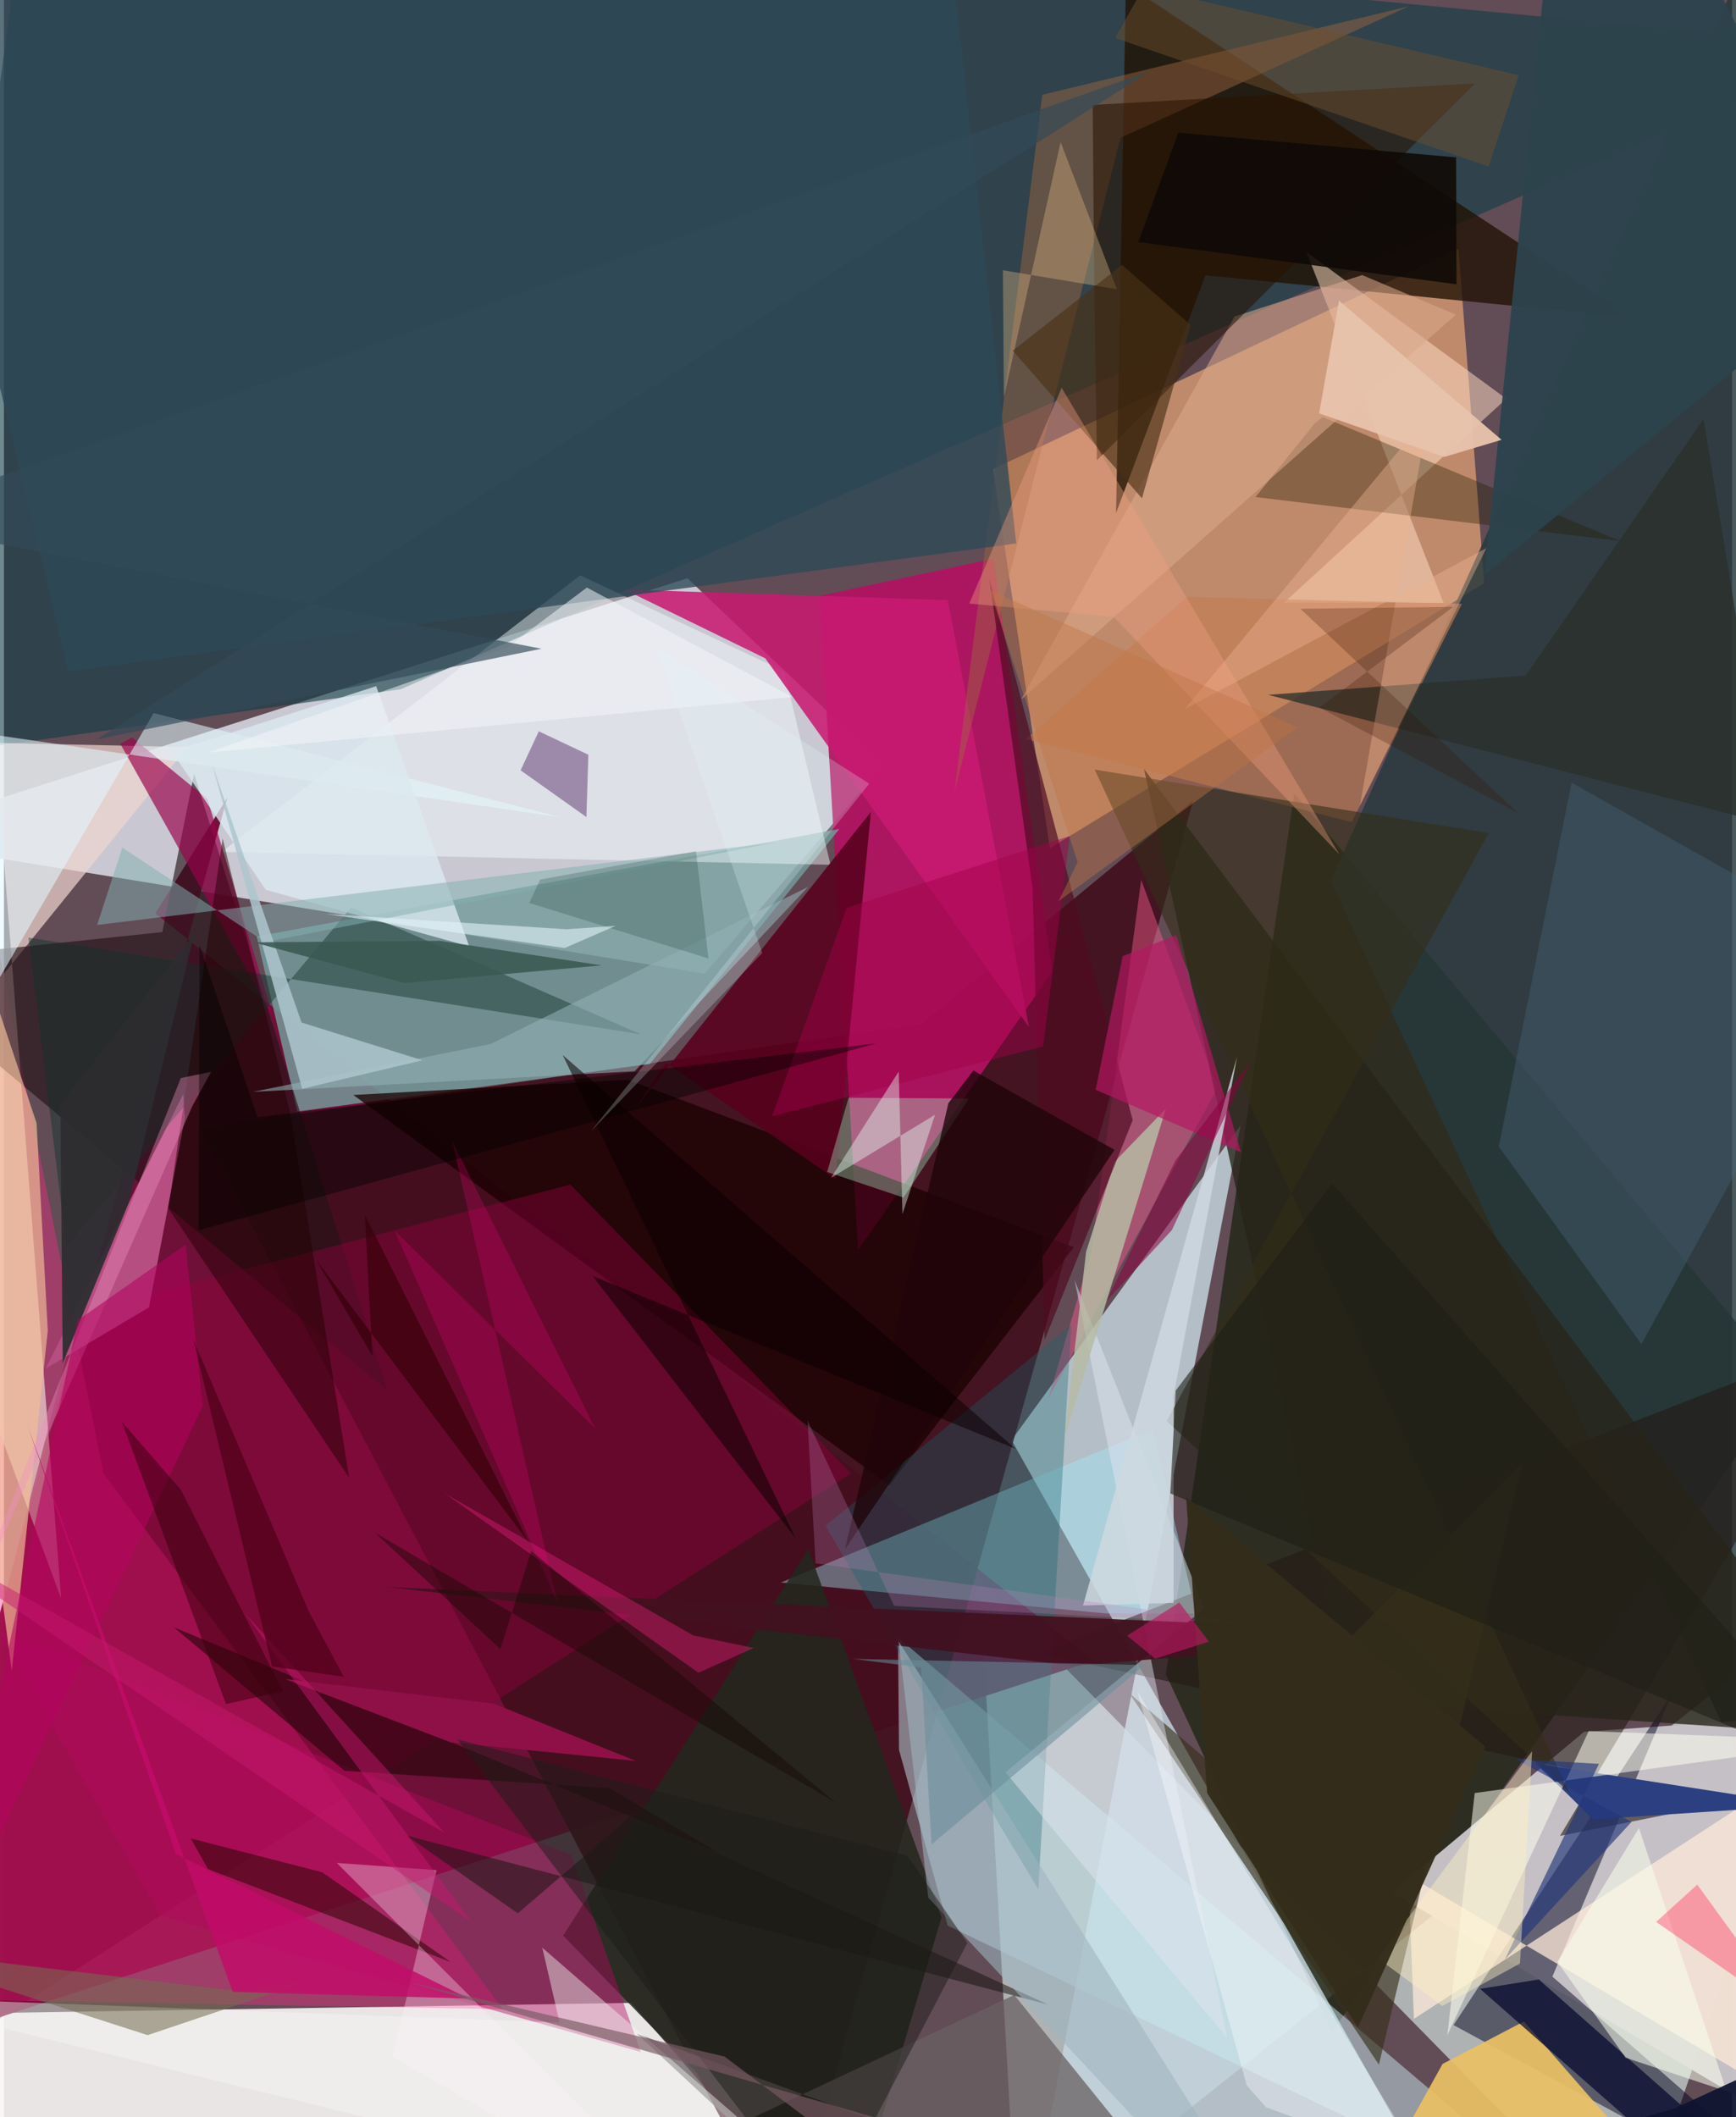 <svg xmlns="http://www.w3.org/2000/svg" width="228" height="278" viewBox="0 0 836 1024"><path fill="#624c56" d="M0 0h836v1024H0z"/><path fill="#d6d8e3" fill-opacity=".882" d="M425.437 369.834l-94.782-90.159L-62 405.39l401.007 65.543z"/><path fill="#c9d5d4" fill-opacity=".741" d="M472.043 764.556L787.764 1086 898 762.134 490.32 1086z"/><path fill="#f8f6f5" fill-opacity=".898" d="M-62 1086l423.01-51.28-57.635-65.996-365.375 5.8z"/><path fill="#6e0f37" fill-opacity=".969" d="M108.066 385.733L-62 995.177l589.018-191.913L73.261 441.797z"/><path fill="#222617" fill-opacity=".816" d="M562.114 809.775l62.067-426.053 238.612 285.422L642.53 982.702z"/><path fill="#c5d7df" fill-opacity=".824" d="M494.354 1086L598.25 544.211 487.437 696.544 706.987 1086z"/><path fill="#400e1d" fill-opacity=".89" d="M575.353 387.155L379.043 1086 95.134 545.737l348.82-50.431z"/><path fill="#de9e74" fill-opacity=".753" d="M703.651 120.284L716.13 282.08 505.994 410.196 478.467 226.91z"/><path fill="#103d45" fill-opacity=".6" d="M-46.118 366.69l238.085-33.313L898 22.785 11.906-62z"/><path fill="#b21261" fill-opacity=".918" d="M413.201 604.68l-18.603-316.492 84.031-17.941 28.5 199.771z"/><path fill="#273a3d" fill-opacity=".839" d="M878.788-62l-22.819 12.752-214.128 475.177 235.21 506.736z"/><path fill="#c5c0c5" fill-opacity=".988" d="M898 1049.296L671.638 915.233l92.742-77.611L898 828.026z"/><path fill="#ff2787" fill-opacity=".384" d="M241.34 971.786L48.18 712.723l-72.67-362.337L-62 966.58z"/><path fill="#00021e" fill-opacity=".49" d="M806.871 819.242L701.25 979.448 898 1086 749.093 956.03z"/><path fill="#769b9c" fill-opacity=".827" d="M404.154 400.95l-281.9 51.968 19.662 84.695 170.547-23.03z"/><path fill="#211203" fill-opacity=".784" d="M542.764-7.673l244.84 161.295-206.336-20.492-43.25 114.924z"/><path fill="#efd6cf" fill-opacity=".706" d="M-4.378 359.291l93.11 2.051-146.457 180.89 85.4 230.966z"/><path fill="#c7e8ee" fill-opacity=".494" d="M456.528 931.321L433.01 846.38l-.498-54.4L778.552 1086z"/><path fill="#a2ecf9" fill-opacity=".404" d="M555.85 691.272l-180.045 74.14 156.985 14.923 43.894.18z"/><path fill="#241418" fill-opacity=".639" d="M76.608 450.81L-62 465.379l247.47 207.243-93.487-298.308z"/><path fill="#23271d" fill-opacity=".851" d="M270.539 936.202l118.604-187.048 64.453 178.172-44.978 151.027z"/><path fill="#221914" fill-opacity=".588" d="M500.414 799.566L898 644.977 752.764 887.963l80.038-15.973z"/><path fill="#1a0001" fill-opacity=".757" d="M428.38 718.357L169.011 529.611l132.871-7.346 215.689 80.985z"/><path fill="#96003f" fill-opacity=".4" d="M35.762 634.942l238.253-62.022 135.708 139.666L-62 1014.716z"/><path fill="#b64e81" d="M87.542 540.83l-.773-11.72-66.603 132.843 49.98-29.64z"/><path fill="#f7ffff" fill-opacity=".439" d="M105.4 411.996l173.37-133.712 98.71 46.398 22.396 93.604z"/><path fill="#e8c064" fill-opacity=".933" d="M735.297 977.708l-39.342 20.543L647.304 1086h182.598z"/><path fill="#ff5e95" fill-opacity=".431" d="M505.265 676.412l20.912-71.581 23.98-179.294L587.11 526.09z"/><path fill="#c81a71" fill-opacity=".867" d="M495.924 496.903L368.308 318.402l-68.07-33.245 156.352 5.085z"/><path fill="#ffdcc4" fill-opacity=".518" d="M726.77 192.854L619.31 291.44l77.13.14-66.335-169.701z"/><path fill="#136670" fill-opacity=".329" d="M397.458 737.968l83.85 144.118 19.066 31.693 15.954-272.921z"/><path fill="#272519" fill-opacity=".78" d="M855.352 836.82l-204.92-13.92-98.911-450.975L898 833.386z"/><path fill="#ffebd9" fill-opacity=".733" d="M682.082 976.467L898 836.104l-24.244 186.304-194.278-115.256z"/><path fill="#58001d" fill-opacity=".882" d="M305.34 536.187L419.415 392.67l-17.132 177.552-81.896-56.187z"/><path fill="#6a6063" fill-opacity=".749" d="M488.735 964.881l-134.687 63.224-47.86-44.466L586.619 1086z"/><path fill="#b2095d" fill-opacity=".431" d="M-2.459 788.706l277.05 108.407 33.437 95.36L75.797 926.74z"/><path fill="#9e6541" fill-opacity=".471" d="M540.125 66.698l139.55-63.68-177.361 42.81-42.45 336.95z"/><path fill="#99024b" fill-opacity=".671" d="M62.006 356.687l-5.722 3.059 74.015 132.46L98.44 386.46z"/><path fill="#c17d51" fill-opacity=".62" d="M572.252 288.685l133.111 3.356-53.393 105.584-157.65-40.108z"/><path fill="#382f1b" fill-opacity=".639" d="M665.17 998.586l69.605-291.497-146.708 149.328-43.704-37.484z"/><path fill="#e1e5f3" fill-opacity=".471" d="M517.919 619.06l62.753 158.931-96.19 79.204L591.75 985.657z"/><path fill="#aff4cb" fill-opacity=".357" d="M466.81 531.315l-31.644 47.914-36.93-12.384 10.358-35.906z"/><path fill="#04062b" fill-opacity=".714" d="M888.146 1086l-37.833-4.317-136.221-119.758 28.405-4.524z"/><path fill="#2d4957" fill-opacity=".78" d="M-62-62l93.104 386.722L489.69 262.83 453.777-62z"/><path fill="#241d00" fill-opacity=".353" d="M605.463 240.404l176.62 21.313-144.093-59.983-3.922 3.074z"/><path fill="#103127" fill-opacity=".435" d="M30.208 602.992L11.865 453.51l296.246 46.75-140.2-61.331z"/><path fill="#2c3f80" d="M768.756 879.995l-12.397-12.272-15.364-14.75 129.98 20.159z"/><path fill="#e3f7ff" fill-opacity=".565" d="M-23.102 352.751l292.729 42.584-197.22-50.446L-62 575.827z"/><path fill="#f2bd97" fill-opacity=".675" d="M3.772 808.092L-62 310.272l77.788 232.953 5.41 100.371z"/><path fill="#2c434d" fill-opacity=".957" d="M716.247 278.04L746.65-22.511 800.214-62 898 129.284z"/><path fill="#456479" fill-opacity=".392" d="M723.176 554.57l35.19-175.996L898 457.136 792.162 650.111z"/><path fill="#1e0505" fill-opacity=".561" d="M346.106 896.336l-53.09-31.414-128.29-8.444-82.48-69.377z"/><path fill="#fffff1" fill-opacity=".533" d="M711.51 867.233l182.436-25.15-127.306-4.8-68.367 147.067z"/><path fill="#dca78b" fill-opacity=".561" d="M595.34 153.104l-103.2 185.17L702.4 152.188l-45.34-19.151z"/><path fill="#271201" fill-opacity=".553" d="M711.667 40.368L528.743 222.594l-1.307-85.212-.74-86.62z"/><path fill="#2d0703" fill-opacity=".545" d="M153.932 905.543l62.27 43.467-117.495-44.992-8.347-14.837z"/><path fill="#322d18" fill-opacity=".6" d="M562.459 687.305l194.845 179.767-229.633-494.843 190.577 30.72z"/><path fill="#b6bba4" fill-opacity=".851" d="M562.124 536.216l-49.15 159.36 10.537-90.123 13.796-43.567z"/><path fill="#4f0a21" fill-opacity=".698" d="M476.768 280.405l20.912 149.588 5.783 218.077 42.59-106.3z"/><path fill="#522568" fill-opacity=".459" d="M258.744 353.708l-8.802 18.875 31.838 22.602.937-30.147z"/><path fill="#dbeaf0" fill-opacity=".769" d="M180.07 331.89l45 125.84-98.423-27.366-45.368-66.79z"/><path fill="#b41862" fill-opacity=".686" d="M528.145 527.094l70.32 30.243-31.3-105.083-25.97 10.212z"/><path fill="#230000" fill-opacity=".478" d="M138.596 538.7l-32.805-133.14-26.265 178.96 87.484 130.243z"/><path fill="#1a1611" fill-opacity=".537" d="M304.187 877.61l200.954 91.946-310.453-81.798 53.907 37.65z"/><path fill="#292f2a" fill-opacity=".757" d="M854.592 398.793l-242.98-62.714 124.557-9.286 86.013-124.066z"/><path fill="#f4f8f3" fill-opacity=".435" d="M268.808 978.234L-62 965.8 426.384 1086 260.428 942.035z"/><path fill="#83aeb1" fill-opacity=".522" d="M373.6 407.35l-247.265 48.264-69.087-45.654-12.17 37.406z"/><path fill="#42111f" fill-opacity=".933" d="M517.487 805.665l72.887-6.02-.971-14.193-403.944-17.844z"/><path fill="#fff2fc" fill-opacity=".318" d="M188.015 994.804L345.756 1086 161.019 901.03l48.254 3.493z"/><path fill="#22367a" fill-opacity=".651" d="M771.62 853.102l-45.555 94.634 61.32-66.547-56.085-30.372z"/><path fill="#92b1b6" fill-opacity=".573" d="M235.46 504.935l-114.994 23.149 184.631-9.939 83.932-89.191z"/><path fill="#dab581" fill-opacity=".388" d="M511.176 68.702l-27.433 123.452-.475-61.45 55.148 9.21z"/><path fill="#f190c2" fill-opacity=".384" d="M-29.981 810.315L91.102 535.033l9.096-16.618-14.628 2.998z"/><path fill="#2d2d30" fill-opacity=".918" d="M28.442 659.3L60.4 581.754l31.643-129.975-64.759 82.345z"/><path fill="#ebb291" fill-opacity=".416" d="M689.012 200.78l-33.027 188.946 61.187-124.63-145.982 77.93z"/><path fill="#1f0509" fill-opacity=".788" d="M406.838 749.403l130.422-193.26-68.283-38.37-12.107 15.84z"/><path fill="#b3025f" fill-opacity=".565" d="M87.888 601.973l-52.182 36.586-64.482 305.444L96.085 680.026z"/><path fill="#766c51" fill-opacity=".557" d="M69.505 984.318l79.387-26.675-34.705 5.45L-62 942.06z"/><path fill="#faffec" fill-opacity=".553" d="M784.517 995.246l-33.017-46.38 39.465-64.715 42.394 127.332z"/><path fill="#fbfbfd" fill-opacity=".392" d="M601.246 1008.668l9.279 10.542 75.994 27.506-138.173-228.684z"/><path fill="#8f1047" d="M215.875 842.631l89.794 9.074-68.767-27.728-100.987-11.916z"/><path fill="#0f0906" fill-opacity=".89" d="M548.77 117.067l153.922 20.445-.2-61.383-134.349-11.926z"/><path fill="#cfd9e0" fill-opacity=".816" d="M565.807 775.251l-43.812 1.314 74.51-265.337-30.656 163.847z"/><path fill="#6e4f2d" fill-opacity=".471" d="M537.55 18.365L551.358-6.12 732.78 36.35l-14.585 44.174z"/><path fill="#ec1f7f" fill-opacity=".392" d="M333.435 790.993l-120.3-68.739 122.857 86.776 26.78-11.966z"/><path fill="#0c0000" fill-opacity=".549" d="M489.448 700.775l-219.145-190.49 112.809 233.933-98.303-127.015z"/><path fill="#4a3117" fill-opacity=".639" d="M540.901 128.107l33.216 29.107-23.57 83.812-62.51-71.398z"/><path fill="#ef9e81" fill-opacity=".392" d="M511.687 187.574l134.338 225.654-109.032-114.76-70.002-6.546z"/><path fill="#f60083" fill-opacity=".227" d="M285.973 690.955L216.85 551.844l50.818 223.223-78.7-179.931z"/><path fill="#e7c3ac" fill-opacity=".953" d="M696.74 221.018l27.77-8.294-78.638-67.272-9.633 54.453z"/><path fill="#adc5cd" fill-opacity=".847" d="M100.73 369.69l43.23 124.867 58.5 18.272-58.186 13.776z"/><path fill="#ff2658" fill-opacity=".376" d="M898 998.014v22.116l-78.83-108.6-19.903 18.038z"/><path fill="#37000b" fill-opacity=".514" d="M85.686 720.692l49.25 97.28-27.53 6.233-50.45-136.7z"/><path fill="#a1004a" fill-opacity=".467" d="M502.743 506.108l12.882-101.784-107.994 34.797-35.988 100.757z"/><path fill="#fdf0c4" fill-opacity=".447" d="M733.4 949.695l-37.555 20.526-31.111-22.995 74.544-100.231z"/><path fill="#395951" fill-opacity=".882" d="M289.217 466.914L210.8 455.052l-90.02.73 72.936 19.695z"/><path fill="#c20c69" fill-opacity=".824" d="M11.273 689.058l99.404 274.335 114.192 3.238L83.22 896.725z"/><path fill="#e6fff2" fill-opacity=".416" d="M434.662 587.229l15.768-48.05-50.3 30.502 32.728-51.41z"/><path fill="#9fb6c0" fill-opacity=".58" d="M432.838 793.853l156.774 248.536 14.71 43.611-157.15-168.18z"/><path fill="#688c9a" fill-opacity=".549" d="M443.713 806.506l-32.968-4.16 141 2.98-102.999 86.757z"/><path fill="#c81870" fill-opacity=".475" d="M-62 731.797l275.142 154.63L116.6 780.325 225.855 929.29z"/><path fill="#072d20" fill-opacity=".204" d="M259.41 425.408l75.384-13.722 6.019 51.882-86.708-26.833z"/><path fill="#1e1e19" fill-opacity=".494" d="M437.157 897.648l28.91 42.08-70.04 133.412-176.703-231.868z"/><path fill="#f3f5f9" fill-opacity=".525" d="M381.436 337.141l-99.44-52.965-38.898 29.19L98.94 363.959z"/><path fill="#bc81b7" fill-opacity=".275" d="M392.642 756.14l212.047 29.545-174.072-8.967-41.864-89.609z"/><path fill="#1f1f17" fill-opacity=".596" d="M564.23 722.307L898 861.2 642.528 572.304l-75.643 100.264z"/><path fill="#c07646" fill-opacity=".412" d="M625.777 351.776l-115.586 84.055 9.207-18.833-42.407-131.524z"/><path fill="#785b64" fill-opacity=".667" d="M348.583 994.685L470.318 1086H634.59L194.643 958.417z"/><path fill-opacity=".42" d="M94.596 456.99l28.075 83.314 299.253-35.639-327.786 90.413z"/><path fill="#e0f1f9" fill-opacity=".596" d="M271.295 458.52l24.633-10.73-23.698 1.661-116.551-7.364z"/><path fill="#371300" fill-opacity=".247" d="M732.248 393.106L627.142 294.44l73.982-.942-64.7 48.696z"/><path fill="#0e142f" fill-opacity=".937" d="M898 1075.156L571.356 1086l236.59-66.11 39.293-18.134z"/><path fill="#130700" fill-opacity=".427" d="M255.07 750.14l-14.88 47.48-60.772-56.353 223.004 130.605z"/><path fill="#8a003f" fill-opacity=".545" d="M565.03 594.925l-31.762 34.428 33.501-68.148 36.406-47.805z"/><path fill="#4b0117" fill-opacity=".682" d="M129.69 805.978l34.713 5.028-16.995-31.72-55.754-131.352z"/><path fill="#e1f7fc" fill-opacity=".235" d="M366.844 460.933L316.06 313.588l102.533 65.456L283.839 547.31z"/><path fill="#342d1a" fill-opacity=".965" d="M582.079 867.256l72.945 113.295 61.538-135.8-144.668-120.649z"/><path fill="#37000a" fill-opacity=".682" d="M178.309 656l-27.376-46.837 102.993 136.943-79.359-158.612z"/><path fill="#b71961" fill-opacity=".643" d="M543.428 791.128l25.146-16.069 14.366 18.955-26.048 8.246z"/><path fill="#324a57" fill-opacity=".655" d="M260.018 313.764L-62 251.544 554.665 34.282 44.923 357.6z"/></svg>